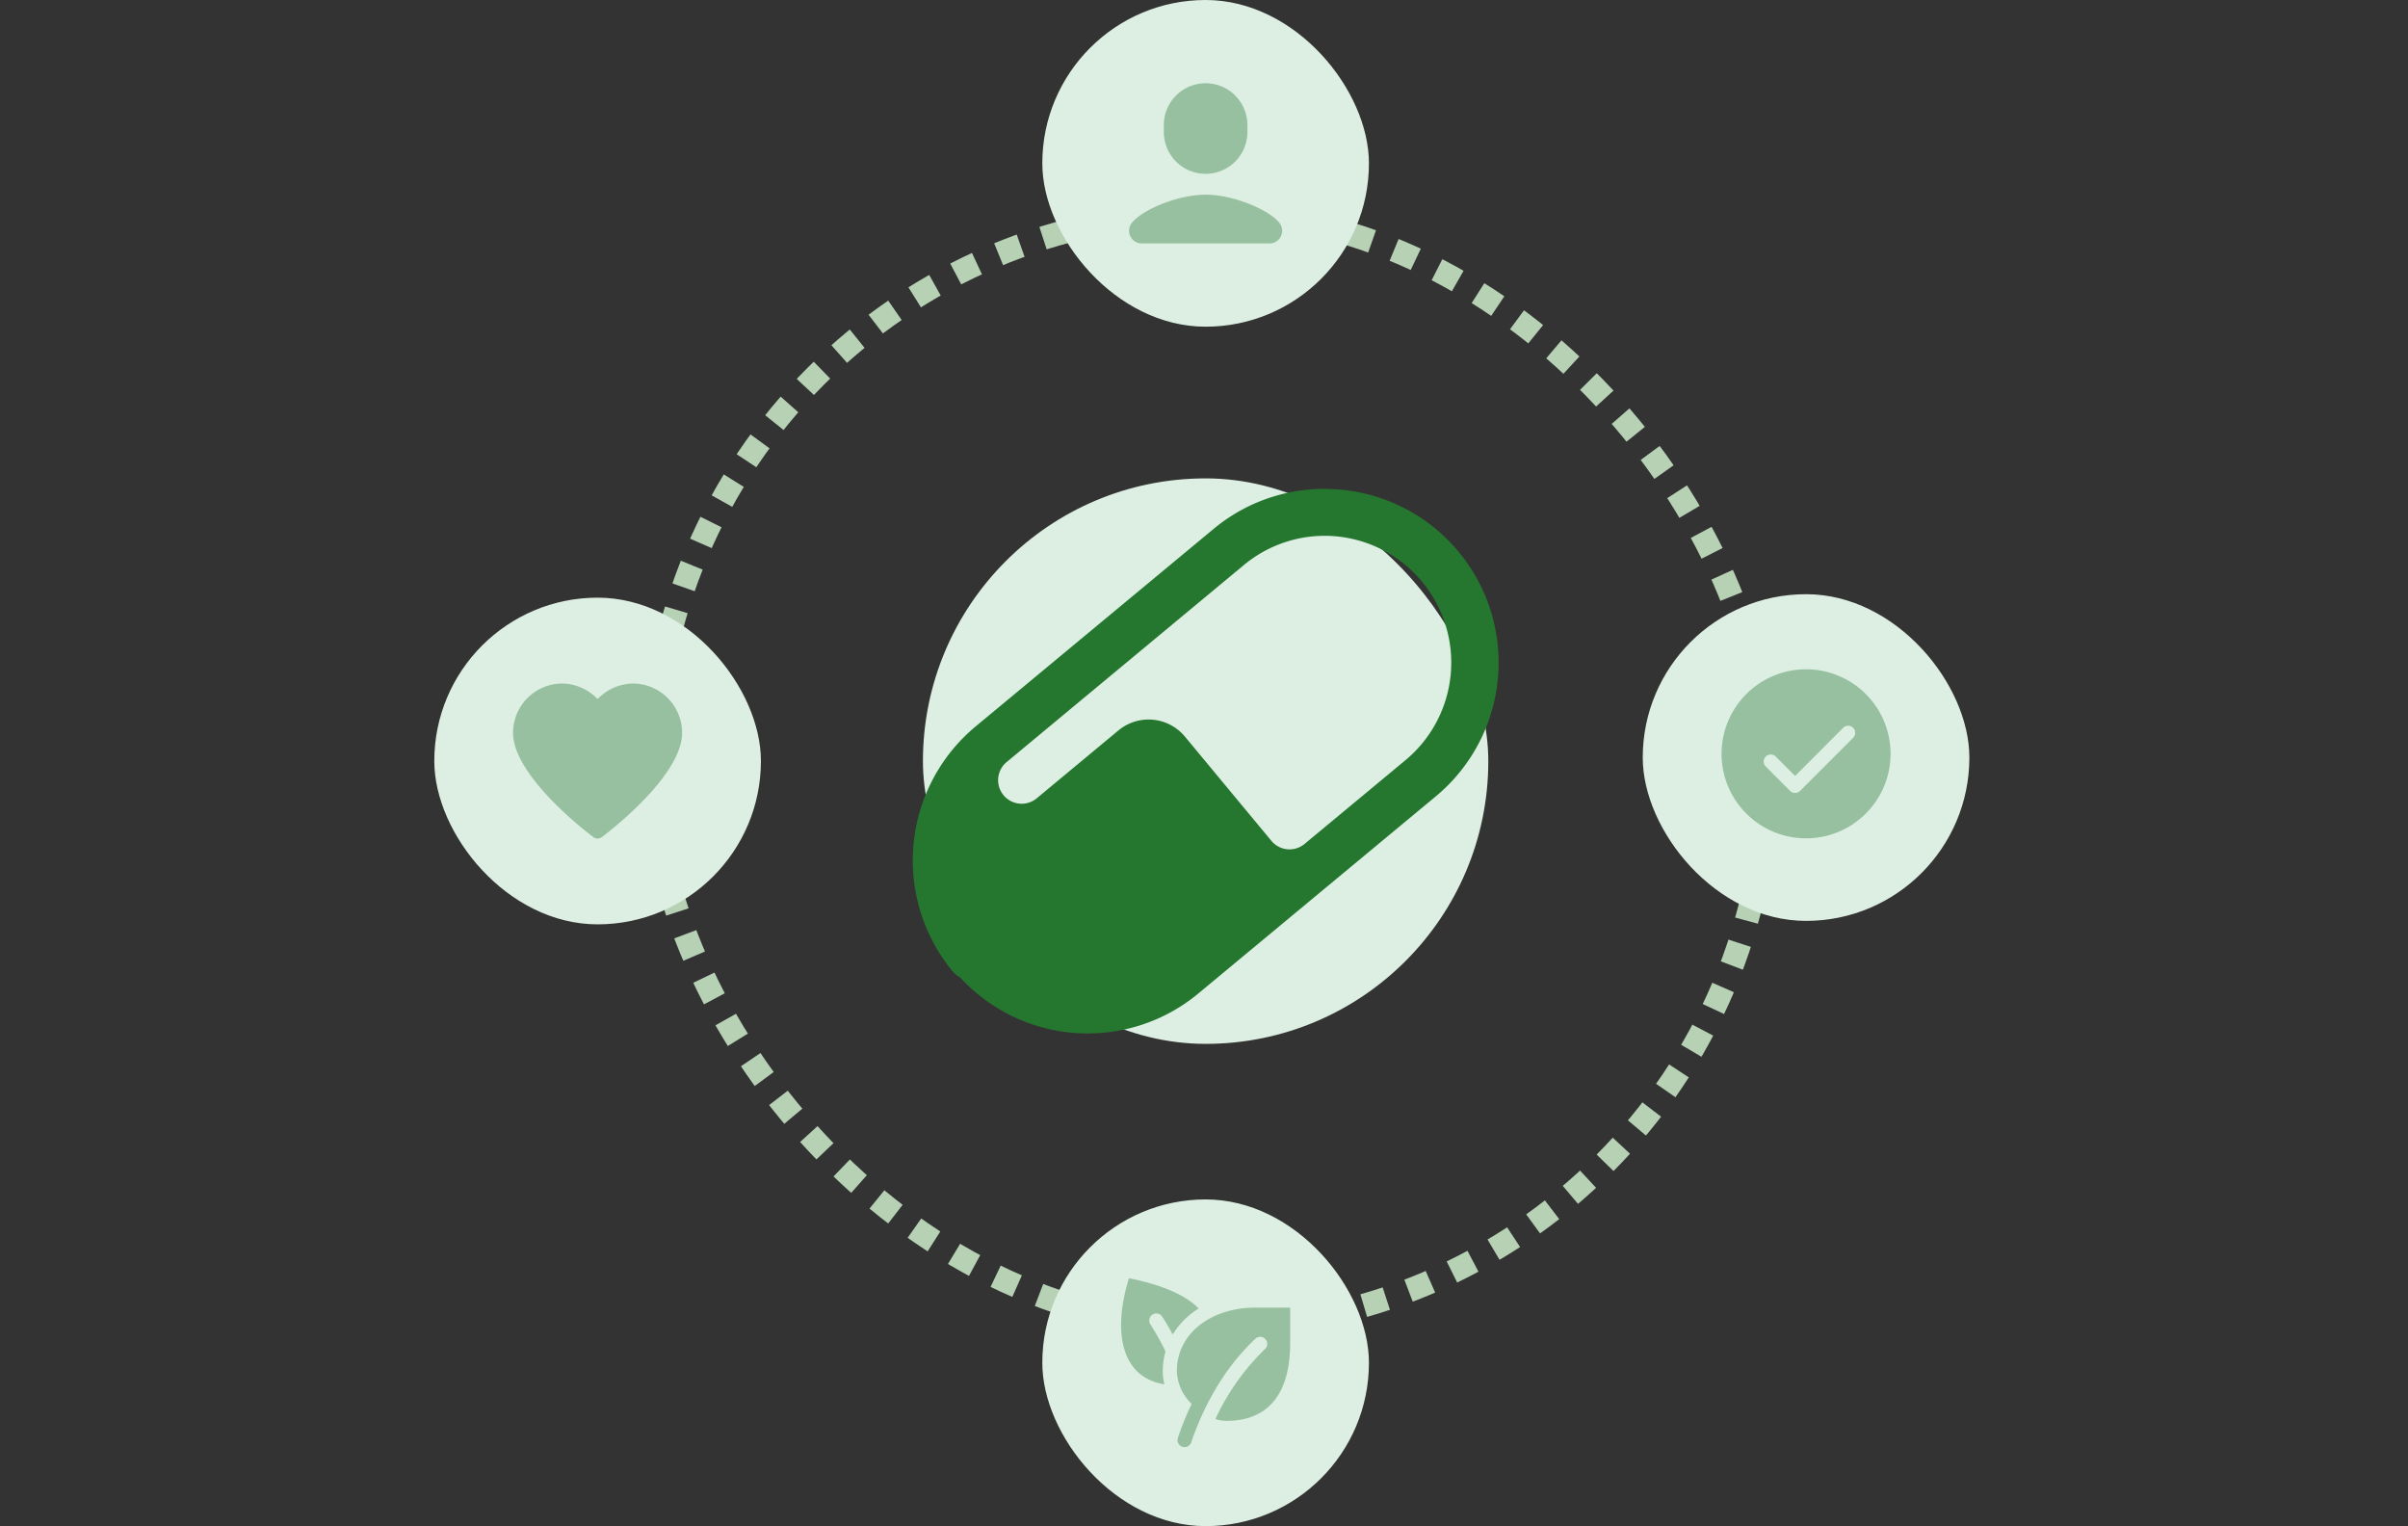 <svg xmlns="http://www.w3.org/2000/svg" width="227.33" height="144.05" viewBox="0 0 227.33 144.05">
  <rect x="0" y="0" width="227.33" height="144.05" fill="#333333" stroke="none"/>
  <g id="_7" data-name="7" transform="translate(-507 -785)">
    <g id="Personalized_Supplements" data-name="Personalized Supplements" transform="translate(547.318 784.126)">
      <rect id="Rectangle_405" data-name="Rectangle 405" width="53.375" height="53.375" rx="26.687" transform="translate(46.812 46.028)" fill="#ddefe2"/>
      <rect id="Rectangle_406" data-name="Rectangle 406" width="105.19" height="105.19" rx="52.595" transform="translate(21.326 20.946)" fill="none" stroke="#b7d1b5" stroke-width="2.226" stroke-dasharray="2.23 2.23"/>
      <path id="Path_110" data-name="Path 110" d="M86.257,47.093a16.342,16.342,0,0,0-12,3.7L51.769,69.457a16.449,16.449,0,0,0-2.147,23.11,2.353,2.353,0,0,0,.682.552h.011a16.351,16.351,0,0,0,22.417,1.594L95.224,76.046a16.395,16.395,0,0,0-8.967-28.953Zm-.41,4.407a11.97,11.97,0,0,1,6.527,21.119l-9.527,7.907a2.224,2.224,0,0,1-3.132-.28L71.546,70.4a4.456,4.456,0,0,0-6.277-.583l-7.742,6.43a2.223,2.223,0,0,1-2.863-3.4L77.1,54.217A11.926,11.926,0,0,1,85.847,51.5Z" fill="#25772f"/>
      <rect id="Rectangle_407" data-name="Rectangle 407" width="30.836" height="30.836" rx="15.418" transform="translate(114.767 56.959)" fill="#ddefe2"/>
      <rect id="Rectangle_408" data-name="Rectangle 408" width="30.836" height="30.836" rx="15.418" transform="translate(58.082 114.086)" fill="#ddefe2"/>
      <rect id="Rectangle_409" data-name="Rectangle 409" width="30.836" height="30.836" rx="15.418" transform="translate(0.682 57.286)" fill="#ddefe2"/>
      <rect id="Rectangle_410" data-name="Rectangle 410" width="30.836" height="30.836" rx="15.418" transform="translate(58.082 0.874)" fill="#ddefe2"/>
      <path id="Path_111" data-name="Path 111" d="M73.5,8.732a3.946,3.946,0,0,0-3.945,3.944v.659a3.945,3.945,0,1,0,7.89,0v-.659A3.945,3.945,0,0,0,73.5,8.732Zm0,10.518c-2.635,0-6.014,1.425-6.985,2.688a1.193,1.193,0,0,0,.955,1.913H79.531a1.193,1.193,0,0,0,.954-1.913c-.973-1.262-4.352-2.687-6.985-2.687Z" fill="#96c09f"/>
      <path id="Path_112" data-name="Path 112" d="M130.185,64.048a7.977,7.977,0,1,0,7.977,7.977,7.977,7.977,0,0,0-7.977-7.977Zm4.459,6.453-5.025,5.025a.666.666,0,0,1-.94,0l-2.295-2.3a.664.664,0,1,1,.939-.939l1.827,1.825,4.553-4.555a.665.665,0,0,1,.941.939Z" fill="#96c09f"/>
      <path id="Path_113" data-name="Path 113" d="M66.264,121.524c-1.565,5.087-.632,8.85,2.544,9.826a6.778,6.778,0,0,0,.805.19,4.96,4.96,0,0,1-.158-1.226,6.912,6.912,0,0,1,.259-1.882,24.976,24.976,0,0,0-1.423-2.549.665.665,0,0,1,1.107-.738c.044.068.477.727,1,1.692a7.268,7.268,0,0,1,2.448-2.456C71.659,123.168,69.548,122.181,66.264,121.524ZM78.137,124.3c-3.871,0-7.352,2.246-7.352,6.015a4.508,4.508,0,0,0,1.4,3.07,26.158,26.158,0,0,0-1.314,3.24.666.666,0,0,0,1.273.39,26.451,26.451,0,0,1,2.882-5.98,21.512,21.512,0,0,1,3.171-3.8.664.664,0,1,1,.913.965,22.219,22.219,0,0,0-4.686,6.61,3.477,3.477,0,0,0,1.041.178c3.67,0,6.016-2.228,6.016-7.35V124.3Z" fill="#96c09f"/>
      <path id="Path_114" data-name="Path 114" d="M16.1,80.019a.659.659,0,0,1-.4-.133c-.309-.227-7.582-5.69-7.582-9.84a4.662,4.662,0,0,1,4.656-4.656A4.735,4.735,0,0,1,16.1,66.86a4.735,4.735,0,0,1,3.324-1.47,4.661,4.661,0,0,1,4.654,4.656c0,4.15-7.272,9.613-7.582,9.843A.672.672,0,0,1,16.1,80.019Z" fill="#96c09f"/>
    </g>
  </g>
</svg>
